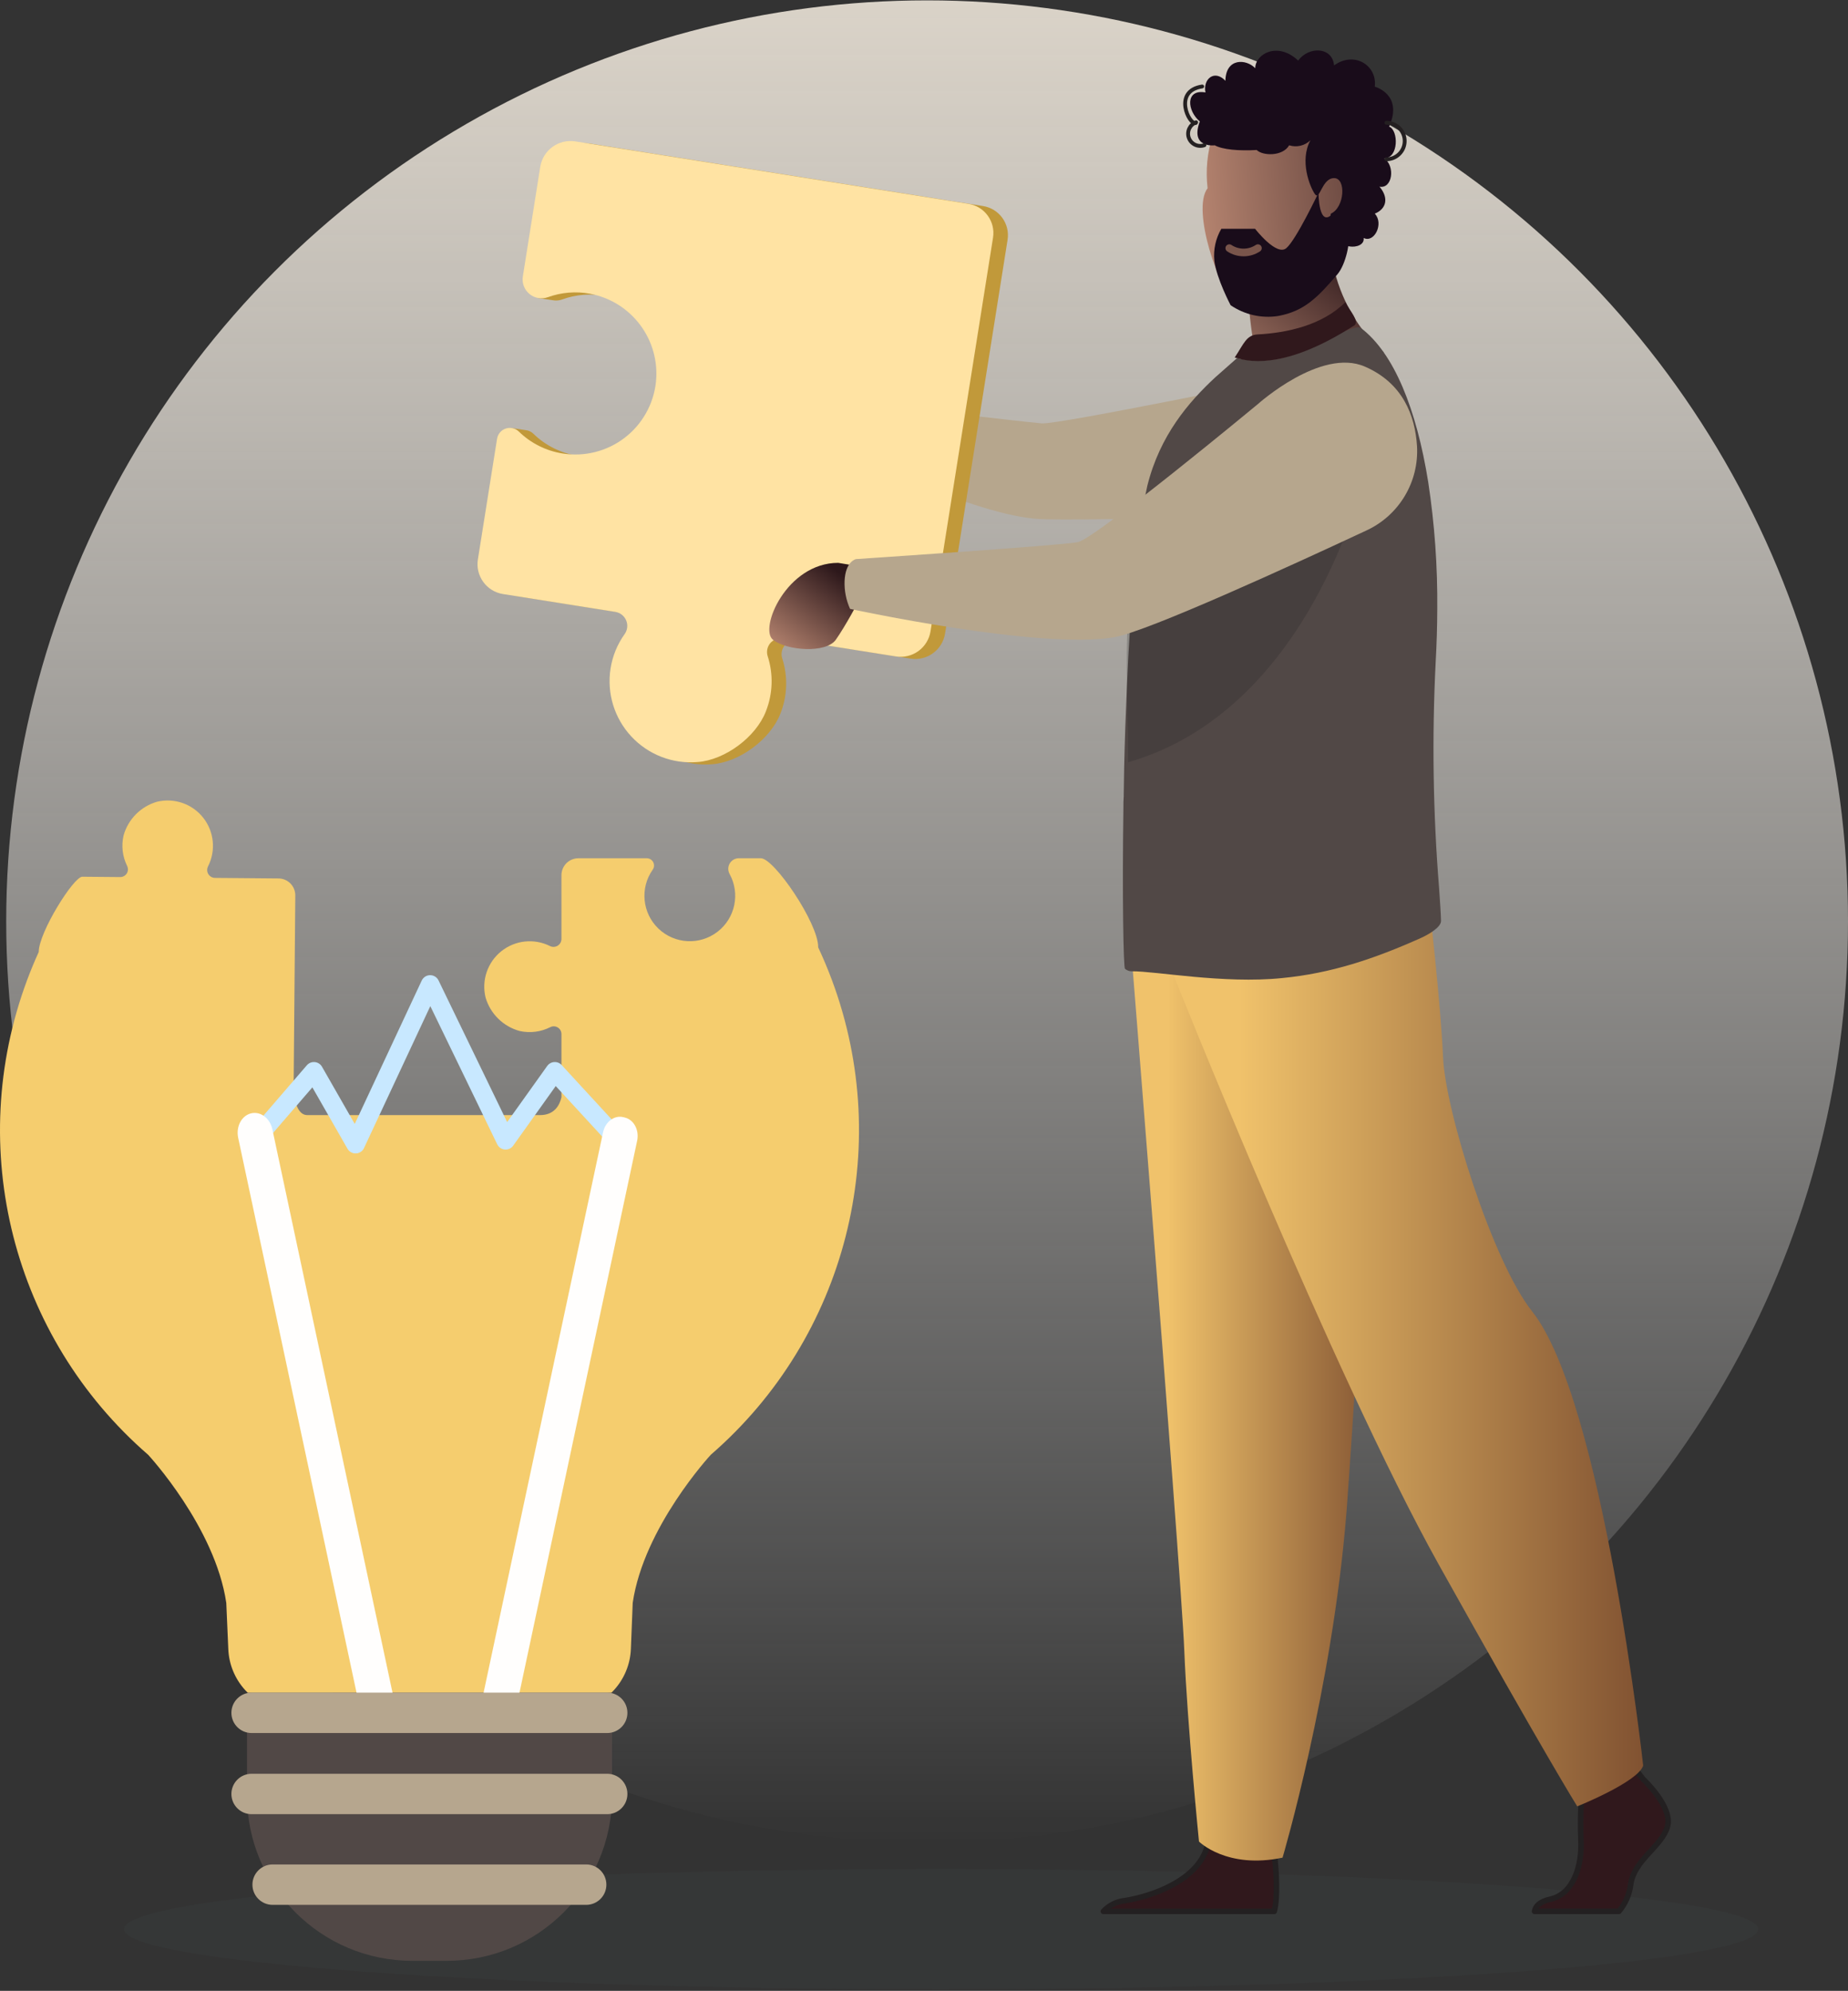 <svg width="389" height="419" viewBox="0 0 389 419" fill="none" xmlns="http://www.w3.org/2000/svg">
<rect x="0" y="0" width="389" height="419" fill="#333333" stroke="none"/>
<circle cx="195.153" cy="193.926" r="193.847" fill="url(#paint0_linear_810_5391)"/>
<path fill-rule="evenodd" clip-rule="evenodd" d="M198.102 418.666C293.09 418.666 370.097 413.002 370.097 406.019C370.097 399.036 293.095 393.373 198.102 393.373C103.11 393.373 26.107 399.034 26.107 406.019C26.107 413.004 103.11 418.666 198.102 418.666Z" fill="#4B5D61" fill-opacity="0.1"/>
<path d="M350.985 384.483C349.749 388.652 344.039 391.428 343.27 396.523C343.014 398.636 342.152 400.63 340.788 402.264H323.015C323.194 401.285 323.973 400.233 326.282 399.727C331.221 398.646 333.08 392.662 332.777 387.105C332.669 384.679 332.684 382.249 332.822 379.824C332.977 376.642 333.239 374.144 333.239 374.144L343.733 371.68L344.834 373.098L345.891 374.461C345.891 374.461 352.218 380.321 350.985 384.483Z" fill="#30181C" stroke="#232021" stroke-width="1.17" stroke-linecap="round" stroke-linejoin="round"/>
<path d="M268.221 402.268H232.26C233.449 400.993 235.06 400.192 236.794 400.012C242.33 399.115 251.909 395.905 254.047 388.824C254.116 388.594 254.179 388.363 254.232 388.132C255.927 380.572 268.274 390.45 268.274 390.45C268.274 390.45 268.311 390.753 268.369 391.265C268.585 393.394 269.061 399.169 268.221 402.269" fill="#30181C"/>
<path d="M268.221 402.268H232.26C233.449 400.993 235.06 400.192 236.794 400.012C242.33 399.115 251.909 395.905 254.047 388.824C254.116 388.594 254.179 388.363 254.232 388.132C255.927 380.572 268.274 390.45 268.274 390.45C268.274 390.45 268.311 390.753 268.369 391.265C268.585 393.394 269.061 399.169 268.221 402.269" stroke="#232021" stroke-width="1.17" stroke-linecap="round" stroke-linejoin="round"/>
<path d="M238.268 201.943C238.268 201.943 240.14 225.335 242.346 253.453C245.345 291.649 248.94 338.572 249.295 347.453C249.914 362.887 252.383 387.574 252.383 387.574C252.383 387.574 258.243 393.439 269.976 390.968C269.976 390.968 280.427 355.725 283.417 318.438C283.462 317.824 283.507 317.21 283.556 316.593C286.329 278.632 290.646 198.703 290.646 198.703L238.268 201.943Z" fill="url(#paint1_linear_810_5391)"/>
<path d="M246.823 204.719C246.823 204.719 280.616 289.44 302.837 329.247C325.058 369.053 332.004 380.171 332.004 380.171C332.004 380.171 344.736 375.076 345.89 371.603C345.89 371.603 337.392 294.745 322.515 276.009C314.103 265.423 304.226 233.652 303.763 222.545C303.301 211.438 300.757 189.443 300.757 189.443L246.823 204.719Z" fill="url(#paint2_linear_810_5391)"/>
<path d="M264.158 73.954C263.304 69.287 262.786 64.565 262.605 59.824L279.753 46.005C279.118 65.006 291.293 74.148 291.293 74.148C291.293 74.148 268.437 85.39 255.235 81.224C257.74 78.276 260.765 75.813 264.159 73.957" fill="url(#paint3_linear_810_5391)"/>
<path d="M282.431 49.515C284.478 35.896 288.672 27.193 274.83 24.302C260.988 21.412 257.024 24.208 255.234 28.587C254.112 32.148 253.758 35.907 254.196 39.614C250.683 44.139 256.863 61.775 259.812 62.724C262.761 63.672 280.384 63.133 282.431 49.515Z" fill="url(#paint4_linear_810_5391)"/>
<path d="M277.542 40.557C277.542 40.557 272.849 50.457 270.772 52.225C268.696 53.993 264.198 48.157 264.198 48.157H257.085C255.896 50.19 255.383 52.548 255.618 54.891C256.08 58.629 259.04 64.233 259.04 64.233C261.958 66.23 265.526 67.043 269.02 66.508C274.597 65.493 277.373 62.563 281.505 57.756C283.327 55.636 284.38 50.538 283.762 48.822C282.977 46.647 280.532 46.503 280.532 44.964C277.542 48.157 277.542 40.557 277.542 40.557Z" fill="#190C1A"/>
<path d="M264.787 52.226C262.962 53.438 260.588 53.438 258.763 52.226" stroke="#79554B" stroke-width="1.615" stroke-linecap="round"/>
<path d="M255.709 30.581C255.709 30.581 250.427 31.273 252.561 25.556C249.908 23.38 249.422 18.689 253.75 19.456C253.173 16.71 255.595 14.517 257.946 17.001C258.025 12.125 262.345 12.381 264.226 14.358C264.226 11.35 268.955 8.68 273.263 12.749C275.463 9.727 280.44 9.787 280.821 13.765C285.088 10.677 289.946 13.783 289.388 18.242C289.388 18.242 295.441 19.844 292.409 26.648C294.394 27.384 294.47 33.309 291.36 33.309C293.751 34.955 293.108 39.796 290.381 39.288C292.41 41.684 291.807 43.991 289.388 44.964C291.36 47.05 289.273 51.223 287.042 50.079C287.456 52.867 280.327 52.632 282.003 48.331C280.809 46.689 279.86 45.87 280.148 44.964C283.032 43.683 283.422 37.487 280.821 37.487C278.22 37.487 277.836 42.372 276.775 40.832C275.714 39.292 273.512 33.831 275.839 29.523C274.656 30.672 272.937 31.078 271.364 30.581C269.996 32.958 265.799 32.82 264.527 31.568C260.818 31.786 257.332 31.492 255.709 30.581Z" fill="#190C1A"/>
<path d="M291.842 33.517C293.962 33.517 295.681 31.799 295.682 29.679C295.682 27.558 293.963 25.839 291.842 25.839" stroke="#242021" stroke-width="0.807" stroke-linecap="round"/>
<path d="M251.779 25.744C250.451 26.227 249.766 27.696 250.249 29.024C250.733 30.352 252.201 31.037 253.529 30.554" stroke="#242021" stroke-width="0.807" stroke-linecap="round"/>
<path d="M253.058 18.199C246.785 19.146 250.36 26.372 251.689 25.888" stroke="#242021" stroke-width="0.807" stroke-linecap="round"/>
<path d="M181.958 87.582L177.314 84.707C173.748 79.675 166.896 78.261 161.629 81.471C161.629 81.471 157.714 83.968 160.339 86.06C162.964 88.152 162.264 86.97 165.904 89.999C169.544 93.027 174.258 94.11 177.301 92.44L181.199 92.071L181.952 87.582" fill="#A16D3C"/>
<path d="M176.447 88.479C177.643 84.737 178.212 84.407 178.212 84.407C178.212 84.407 215.766 88.844 219.308 89.106C222.85 89.367 272.017 79.237 272.017 79.237L295.233 107.429C295.233 107.429 226.782 110.01 217.826 109.171C203.021 107.784 176.172 94.001 176.172 94.001C175.788 92.167 175.883 90.265 176.446 88.478" fill="#B6A68D"/>
<path d="M206.931 43.365L124.165 30.22C120.648 29.666 117.346 32.063 116.783 35.579L113.12 58.647C113.052 60.005 113.086 61.365 113.223 62.718L116.205 63.162C116.375 63.2 116.547 63.225 116.721 63.239C117.286 63.283 117.854 63.205 118.386 63.009C121.227 61.981 124.291 61.73 127.262 62.281C136.004 63.913 142.037 71.973 141.139 80.822C140.656 85.48 138.278 89.735 134.564 92.588C130.849 95.441 126.125 96.641 121.499 95.906C118.023 95.361 114.802 93.749 112.283 91.293C111.847 90.862 111.277 90.594 110.668 90.531L107.545 90.062L103.658 118.205C103.393 119.872 103.802 121.576 104.793 122.941C105.785 124.307 107.279 125.223 108.946 125.487L132.59 129.243C133.612 129.402 134.477 130.08 134.877 131.033C135.276 131.987 135.153 133.079 134.551 133.919C133.015 136.069 132.002 138.547 131.59 141.157C130.773 146.337 132.38 151.605 135.95 155.447C139.519 159.288 144.656 161.278 149.882 160.843C155.659 160.43 162.182 155.586 164.276 150.185C165.747 146.476 165.882 142.37 164.659 138.572C164.349 137.616 164.56 136.568 165.215 135.806C165.869 135.044 166.873 134.677 167.865 134.839L191.654 138.617C195.124 139.168 198.383 136.803 198.935 133.334L212.092 50.475C212.351 48.847 211.952 47.184 210.984 45.85C210.016 44.516 208.558 43.622 206.93 43.363" fill="#C1993A"/>
<path d="M161.212 149.725C162.684 146.015 162.82 141.91 161.597 138.111C161.288 137.155 161.499 136.107 162.153 135.345C162.808 134.583 163.812 134.216 164.804 134.378L188.593 138.156C190.259 138.421 191.962 138.013 193.327 137.022C194.692 136.031 195.607 134.538 195.871 132.873L209.031 50.014C209.569 46.625 207.258 43.441 203.869 42.903L121.102 29.759C117.585 29.205 114.283 31.603 113.721 35.118L110.058 58.186C109.838 59.572 110.366 60.972 111.447 61.868C112.528 62.764 114.001 63.023 115.323 62.549C118.164 61.521 121.228 61.27 124.198 61.821C132.941 63.453 138.975 71.512 138.079 80.361C137.595 85.019 135.217 89.275 131.502 92.128C127.788 94.981 123.063 96.18 118.437 95.446C114.961 94.899 111.741 93.287 109.22 90.832C108.493 90.12 107.429 89.874 106.463 90.193C105.497 90.513 104.789 91.345 104.63 92.35L100.593 117.741C100.042 121.212 102.408 124.472 105.878 125.024L129.522 128.779C130.543 128.94 131.408 129.617 131.808 130.571C132.207 131.524 132.084 132.616 131.483 133.456C129.945 135.605 128.931 138.083 128.522 140.694C127.703 145.876 129.311 151.146 132.883 154.989C136.454 158.832 141.594 160.82 146.822 160.382C152.599 159.969 159.122 155.125 161.213 149.725" fill="#FFE3A3"/>
<path d="M303.331 193.772C303.397 195.228 300.399 196.824 299.097 197.41C289.293 201.804 280.164 204.86 269.848 205.85C257.612 207.108 243.151 204.351 238.193 204.421C237.683 204.417 237.192 204.23 236.809 203.893C236.477 203.627 236.211 188.68 236.477 169.836C236.477 169.109 236.477 168.313 236.542 167.585V167.323C236.563 165.362 236.592 163.366 236.637 161.353C236.76 155.846 236.965 150.191 237.207 144.572C237.563 136.288 238.055 128.146 238.739 120.934C239.23 114.65 240.155 108.407 241.507 102.25C244.152 91.603 250.238 84.59 255.791 79.433L260.353 75.403C265.148 76.457 270.159 75.85 274.563 73.681C279.789 71.102 285.478 68.323 286.399 68.985C293.451 74.255 298.197 86.218 300.63 101.422C301.985 110.297 302.624 119.268 302.542 128.246C302.529 131.897 302.415 135.604 302.206 139.346C301.41 155.214 301.651 171.118 302.927 186.955C303.128 189.865 303.287 192.178 303.333 193.771" fill="#514846"/>
<path fill-rule="evenodd" clip-rule="evenodd" d="M259.905 75.236C263.788 76.53 271.557 77.178 285.149 68.44C286.12 67.469 284.178 65.527 283.207 63.585C278.353 68.44 270.948 70.057 264.76 70.381C262.331 70.509 261.848 72.323 259.905 75.236Z" fill="#30181C"/>
<path d="M237.452 160.431C237.568 154.924 236.79 137.94 237.452 130.722C238.138 130.357 256.567 112.829 257.158 112.629C270.186 108.187 286.907 101.014 286.907 101.014C286.907 101.014 275.854 149.438 237.452 160.431Z" fill="#242021" fill-opacity="0.22"/>
<path d="M176.444 118.458C165.571 118.458 159.743 132.299 162.699 134.638C165.655 136.977 173.898 137.532 175.94 134.638C177.981 131.744 180.766 126.474 180.766 126.474L182.118 119.396L176.444 118.458Z" fill="url(#paint5_linear_810_5391)"/>
<path d="M177.782 122.28C177.966 118.107 180.19 117.666 180.19 117.666C180.19 117.666 223.153 114.824 226.859 114.106C230.565 113.387 264.785 85.04 264.785 85.04C264.785 85.04 278.016 73.136 287.288 77.149C295.347 80.637 297.87 87.517 298.275 93.845C298.729 101.394 294.516 108.451 287.656 111.632C272.29 118.81 241.555 132.9 234.556 134.115C218.978 136.821 178.935 128.149 178.935 128.149C178.105 126.307 177.71 124.299 177.782 122.28Z" fill="#B6A68D"/>
<path d="M52.188 356.301C51.988 356.107 51.788 355.907 51.601 355.695C49.447 353.333 48.193 350.288 48.058 347.095L47.632 337.358C45.306 321.446 31.256 306.251 31.186 306.179C2.673 281.455 -7.484 241.622 5.708 206.263C6.458 204.253 7.274 202.283 8.154 200.353V200.311C8.19 196.205 15.499 184.503 17.325 184.518L25.304 184.587C25.864 184.592 26.386 184.307 26.684 183.833C26.983 183.359 27.013 182.764 26.766 182.261C25.775 180.264 25.51 177.985 26.016 175.814C26.987 172.388 29.661 169.708 33.085 168.729C36.702 167.871 40.488 169.192 42.786 172.114C45.084 175.035 45.476 179.026 43.791 182.339C43.527 182.853 43.548 183.467 43.848 183.961C44.147 184.455 44.681 184.759 45.259 184.763L58.635 184.88C59.577 184.888 60.478 185.27 61.139 185.943C61.799 186.615 62.166 187.522 62.158 188.465L61.796 230.034C62.12 232.346 62.89 234.686 64.679 234.686H113.674C116.74 234.686 117.812 232.558 118.184 230.926V217.625C118.184 217.063 117.893 216.54 117.414 216.245C116.935 215.95 116.337 215.925 115.835 216.178C113.841 217.189 111.558 217.475 109.377 216.986C105.935 216.041 103.226 213.384 102.216 209.961C101.322 206.341 102.612 202.532 105.522 200.201C108.432 197.871 112.431 197.443 115.768 199.106C116.285 199.365 116.9 199.337 117.392 199.033C117.885 198.728 118.184 198.19 118.184 197.612V184.198C118.184 182.228 119.781 180.632 121.75 180.632H136.152C136.72 180.634 137.24 180.952 137.501 181.457C137.762 181.962 137.72 182.57 137.392 183.035C134.675 186.895 135.184 192.161 138.59 195.429C141.997 198.697 147.279 198.987 151.023 196.112C154.767 193.238 155.85 188.06 153.573 183.925C153.194 183.236 153.207 182.397 153.608 181.72C154.009 181.042 154.738 180.627 155.525 180.628H160.15C162.97 180.628 172.224 194.278 172.224 199.297V199.382C173.273 201.614 174.235 203.901 175.109 206.242C188.303 241.601 178.146 281.436 149.633 306.162C149.561 306.232 135.508 321.427 133.185 337.339L132.798 347.082C132.663 350.276 131.409 353.32 129.255 355.682C129.068 355.896 128.867 356.096 128.668 356.289L52.188 356.301Z" fill="#F5CD6E"/>
<path d="M94.051 412.678H86.779C67.57 412.676 51.998 397.103 51.998 377.893V356.261H128.835V377.893C128.835 397.104 113.262 412.678 94.051 412.678Z" fill="#514846"/>
<path d="M129.41 239.192L116.787 225.474L106.429 239.984L90.547 207.195L74.848 240.797L66.076 225.474L53.563 239.984" stroke="#C8E8FF" stroke-width="3.916" stroke-linecap="round" stroke-linejoin="round"/>
<path d="M104.106 362.271L104.466 362.36C106.349 362.819 108.256 361.393 108.727 359.171L134.121 240.075C134.584 237.851 133.438 235.676 131.556 235.209L131.203 235.121C129.319 234.662 127.412 236.088 126.941 238.31L101.547 357.406C101.084 359.628 102.228 361.801 104.106 362.271Z" fill="#FFFEFD"/>
<path d="M79.966 361.512C77.978 362.006 75.961 360.508 75.458 358.165L50.134 239.463C49.637 237.12 50.839 234.822 52.824 234.322C54.809 233.823 56.828 235.326 57.331 237.669L82.65 356.366C83.151 358.708 81.951 361.009 79.966 361.512Z" fill="#FFFEFD"/>
<path d="M52.962 364.738H127.816C130.164 364.738 132.068 362.835 132.068 360.486C132.068 358.138 130.164 356.234 127.816 356.234H52.962C50.614 356.234 48.71 358.138 48.71 360.486C48.71 362.835 50.614 364.738 52.962 364.738Z" fill="#B6A68E"/>
<path d="M52.962 381.816H127.816C130.164 381.816 132.068 379.913 132.068 377.564C132.068 375.216 130.164 373.312 127.816 373.312H52.962C50.614 373.312 48.71 375.216 48.71 377.564C48.71 379.913 50.614 381.816 52.962 381.816Z" fill="#B6A68E"/>
<path d="M57.389 400.902H123.389C125.738 400.902 127.641 398.999 127.641 396.65C127.641 394.302 125.738 392.398 123.389 392.398H57.389C55.04 392.398 53.136 394.302 53.136 396.65C53.136 398.999 55.04 400.902 57.389 400.902Z" fill="#B6A68E"/>
<defs>
<linearGradient id="paint0_linear_810_5391" x1="195.153" y1="0.079" x2="195.153" y2="387.773" gradientUnits="userSpaceOnUse">
<stop stop-color="#DAD3C8"/>
<stop offset="1" stop-color="white" stop-opacity="0"/>
</linearGradient>
<linearGradient id="paint1_linear_810_5391" x1="245.732" y1="295.769" x2="301.877" y2="295.769" gradientUnits="userSpaceOnUse">
<stop stop-color="#F0C26B"/>
<stop offset="1" stop-color="#653623"/>
</linearGradient>
<linearGradient id="paint2_linear_810_5391" x1="260.939" y1="285.43" x2="367.133" y2="285.43" gradientUnits="userSpaceOnUse">
<stop stop-color="#F0C26B"/>
<stop offset="1" stop-color="#653623"/>
</linearGradient>
<linearGradient id="paint3_linear_810_5391" x1="249.836" y1="75.122" x2="275.082" y2="44.686" gradientUnits="userSpaceOnUse">
<stop stop-color="#B3826E"/>
<stop offset="1" stop-color="#2D181B"/>
</linearGradient>
<linearGradient id="paint4_linear_810_5391" x1="253.109" y1="42.226" x2="312.757" y2="36.506" gradientUnits="userSpaceOnUse">
<stop stop-color="#B3826E"/>
<stop offset="1" stop-color="#2D181B"/>
</linearGradient>
<linearGradient id="paint5_linear_810_5391" x1="158.911" y1="133.077" x2="171.265" y2="116.473" gradientUnits="userSpaceOnUse">
<stop stop-color="#B3826E"/>
<stop offset="1" stop-color="#2D181B"/>
</linearGradient>
</defs>
</svg>
